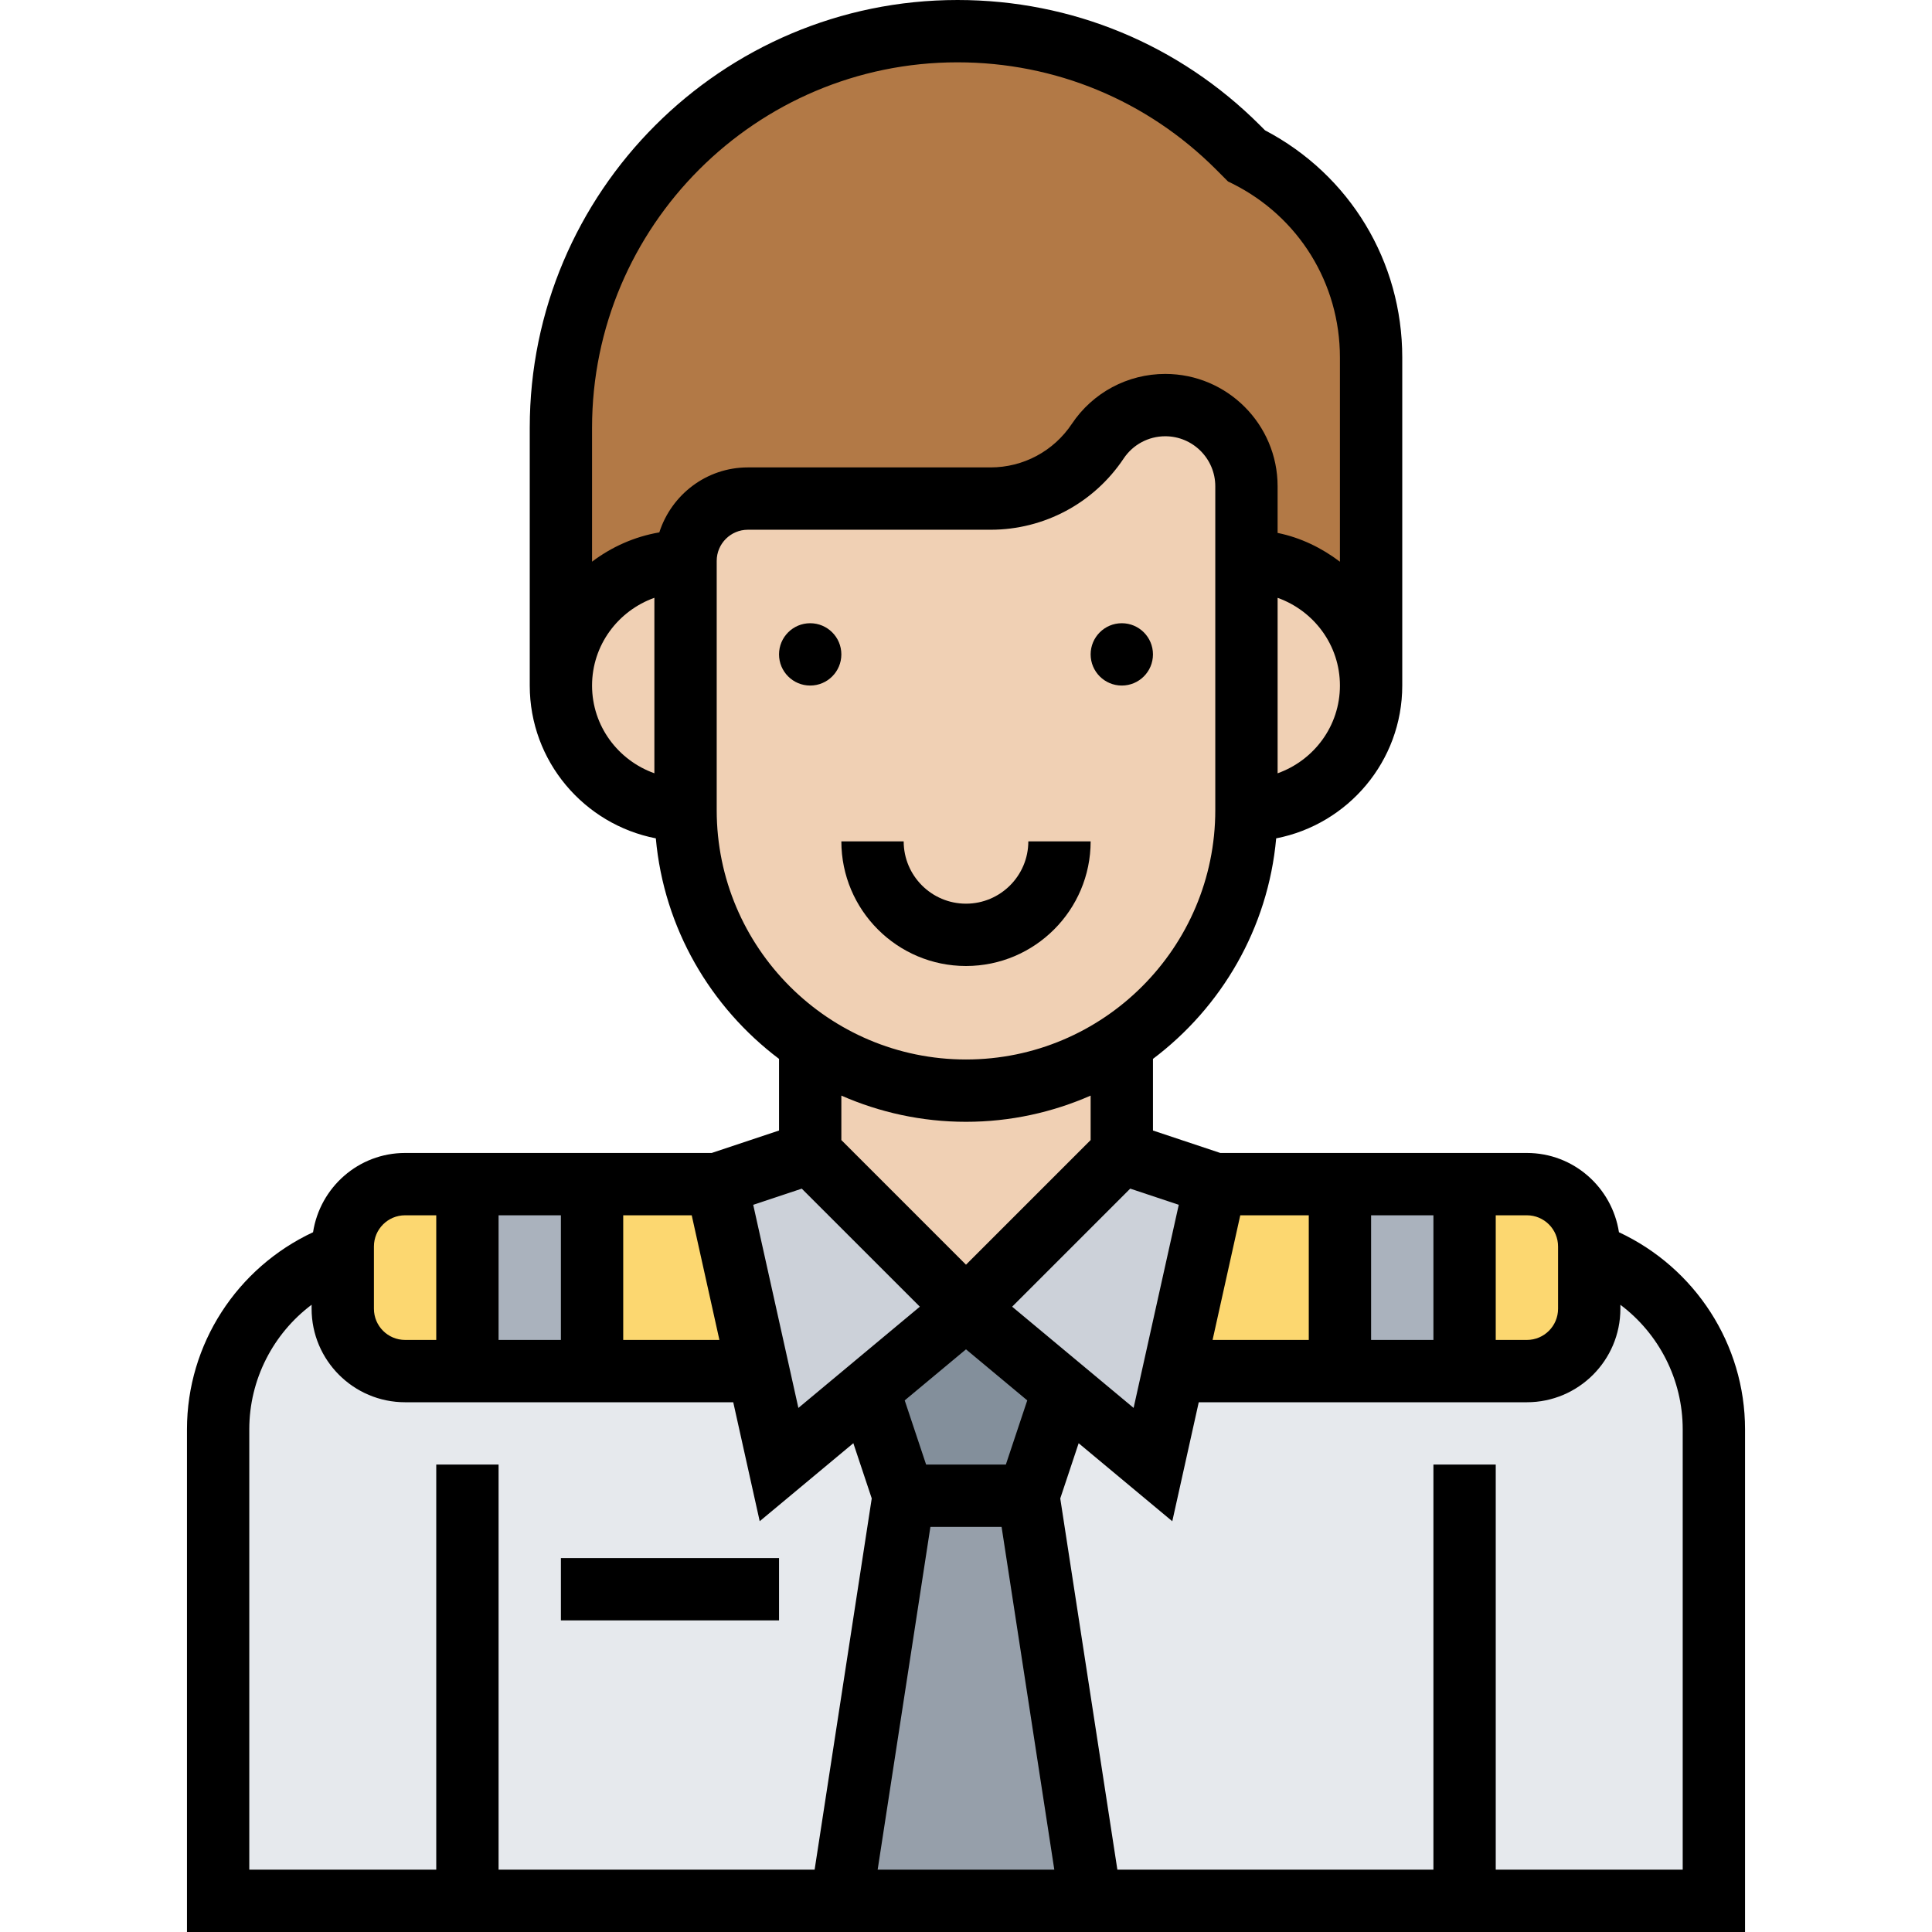 <svg height="496pt" viewBox="-48 0 496 496" width="496pt" xmlns="http://www.w3.org/2000/svg"><path d="m328 488h-96l-16-104 9.039-27.121 22.961 19.121 5.359-24h90.641c8.801 0 16-7.199 16-16v-14.32c18.961 6.719 32 24.719 32 45.281v121.039zm0 0" fill="#e6e9ed"/><path d="m72 488h-64v-121.039c0-20.562 13.039-38.562 32-45.281v14.32c0 8.801 7.199 16 16 16h90.641l5.359 24 22.961-19.121 9.039 27.121-16 104zm0 0" fill="#e6e9ed"/><path d="m216 384 16 104h-64l16-104zm0 0" fill="#969faa"/><path d="m200 336 25.039 20.879-9.039 27.121h-32l-9.039-27.121zm0 0" fill="#838f9b"/><path d="m360 321.68v14.32c0 8.801-7.199 16-16 16h-16v-48h16c8.801 0 16 7.199 16 16zm0 0" fill="#fcd770"/><path d="m296 304h32v48h-32zm0 0" fill="#aab2bd"/><path d="m304 91.762v84.238c0-17.68-14.32-32-32-32v-19.121c0-5.758-2.32-10.957-6.078-14.801-3.844-3.758-9.043-6.078-14.801-6.078-6.961 0-13.441 3.52-17.281 9.281-6.16 9.199-16.48 14.719-27.52 14.719h-62.32c-8.801 0-16 7.199-16 16-17.68 0-32 14.32-32 32v-66.16c0-56.238 45.602-101.84 101.84-101.84 13.52 0 26.719 2.719 38.961 7.762 12.238 5.039 23.52 12.559 33.039 22.078l2.16 2.16c9.762 4.961 17.762 12.398 23.359 21.359 5.52 8.961 8.641 19.441 8.641 30.402zm0 0" fill="#b27946"/><path d="m272 144c17.68 0 32 14.32 32 32s-14.32 32-32 32zm0 0" fill="#f0d0b4"/><path d="m296 304v48h-42.641l10.641-48zm0 0" fill="#fcd770"/><path d="m160 267.84c-3.922-2.641-7.602-5.602-10.879-8.961-13.043-12.957-21.121-31.039-21.121-50.879v-64c0-8.801 7.199-16 16-16h62.32c11.039 0 21.359-5.52 27.52-14.719 3.84-5.762 10.32-9.281 17.281-9.281 5.758 0 10.957 2.32 14.801 6.078 3.758 3.844 6.078 9.043 6.078 14.801v83.121c0 24.961-12.719 46.961-32 59.84-11.441 7.68-25.199 12.16-40 12.16s-28.559-4.48-40-12.16zm0 0" fill="#f0d0b4"/><path d="m253.359 352-5.359 24-22.961-19.121-25.039-20.879 40-40 24 8zm0 0" fill="#ccd1d9"/><path d="m240 267.84v28.16l-40 40-40-40v-28.16c11.441 7.68 25.199 12.16 40 12.16s28.559-4.48 40-12.16zm0 0" fill="#f0d0b4"/><path d="m146.641 352-10.641-48 24-8 40 40-25.039 20.879-22.961 19.121zm0 0" fill="#ccd1d9"/><path d="m136 304 10.641 48h-42.641v-48zm0 0" fill="#fcd770"/><path d="m128 144v64c-17.68 0-32-14.32-32-32s14.32-32 32-32zm0 0" fill="#f0d0b4"/><path d="m72 304h32v48h-32zm0 0" fill="#aab2bd"/><path d="m72 304v48h-16c-8.801 0-16-7.199-16-16v-16c0-8.801 7.199-16 16-16zm0 0" fill="#fcd770"/><path d="m367.633 316.352c-1.777-11.496-11.648-20.352-23.633-20.352h-78.711l-17.289-5.762v-18.391c17.574-13.246 29.551-33.504 31.633-56.617 18.414-3.582 32.367-19.789 32.367-39.23v-84.223c0-24.672-13.465-46.891-35.23-58.32l-1.289-1.289c-20.746-20.742-48.32-32.168-77.656-32.168-60.559 0-109.824 49.266-109.824 109.824v66.176c0 19.441 13.953 35.648 32.367 39.23 2.082 23.121 14.066 43.371 31.633 56.617v18.391l-17.289 5.762h-78.711c-11.984 0-21.855 8.855-23.633 20.352-19.512 9.113-32.367 28.719-32.367 50.594v129.055h400v-129.055c0-21.875-12.855-41.48-32.367-50.594zm-15.633 3.648v16c0 4.414-3.586 8-8 8h-8v-32h8c4.414 0 8 3.586 8 8zm-48 24v-32h16v32zm-16-32v32h-24.695l7.109-32zm-99.848 23.465-31.184 25.992-11.594-52.145 12.465-4.152zm2.711 56.535h18.273l13.535 88h-45.352zm19.367-16h-20.469l-5.496-16.48 15.734-13.105 15.727 13.105zm1.617-40.535 30.312-30.312 12.465 4.152-11.594 52.145zm68.152-136.938v-45.047c9.289 3.312 16 12.113 16 22.527 0 10.418-6.711 19.207-16 22.52zm-82.176-182.527c25.062 0 48.625 9.762 66.344 27.48l3.098 3.105 1.168.574c17 8.504 27.566 25.602 27.566 44.617v52.43c-4.672-3.535-10.055-6.184-16-7.391v-11.969c0-15.91-12.938-28.848-28.84-28.848-9.664 0-18.633 4.801-24 12.84-4.664 6.992-12.457 11.16-20.848 11.16h-62.312c-10.664 0-19.625 7.039-22.734 16.68-6.426 1.105-12.266 3.746-17.266 7.52v-34.383c0-51.727 42.09-93.816 93.824-93.816zm-93.824 160c0-10.414 6.711-19.215 16-22.527v45.047c-9.289-3.305-16-12.105-16-22.52zm32 32v-64c0-4.414 3.586-8 8-8h62.312c13.75 0 26.52-6.832 34.16-18.281 2.383-3.574 6.375-5.719 10.688-5.719 7.078 0 12.84 5.762 12.84 12.84v83.16c0 35.289-28.711 64-64 64s-64-28.711-64-64zm64 80c11.375 0 22.191-2.426 32-6.727v11.414l-32 32-32-32v-11.414c9.809 4.301 20.625 6.727 32 6.727zm-63.305 56h-24.695v-32h17.586zm-56.695 0v-32h16v32zm-32-24c0-4.414 3.586-8 8-8h8v32h-8c-4.414 0-8-3.586-8-8zm-32 46.945c0-12.793 6.129-24.555 16-31.977v1.031c0 13.23 10.77 24 24 24h84.246l6.793 30.543 24.039-20.031 4.723 14.176-14.664 95.312h-81.137v-104h-16v104h-48zm368 113.055h-48v-104h-16v104h-81.137l-14.664-95.305 4.723-14.176 24.039 20.031 6.793-30.551h84.246c13.23 0 24-10.77 24-24v-1.023c9.871 7.414 16 19.176 16 31.977zm0 0"/><path d="m96 400h56v16h-56zm0 0"/><path d="m248 168c0 4.418-3.582 8-8 8s-8-3.582-8-8 3.582-8 8-8 8 3.582 8 8zm0 0"/><path d="m168 168c0 4.418-3.582 8-8 8s-8-3.582-8-8 3.582-8 8-8 8 3.582 8 8zm0 0"/><path d="m200 248c17.648 0 32-14.352 32-32h-16c0 8.824-7.176 16-16 16s-16-7.176-16-16h-16c0 17.648 14.352 32 32 32zm0 0"/></svg>